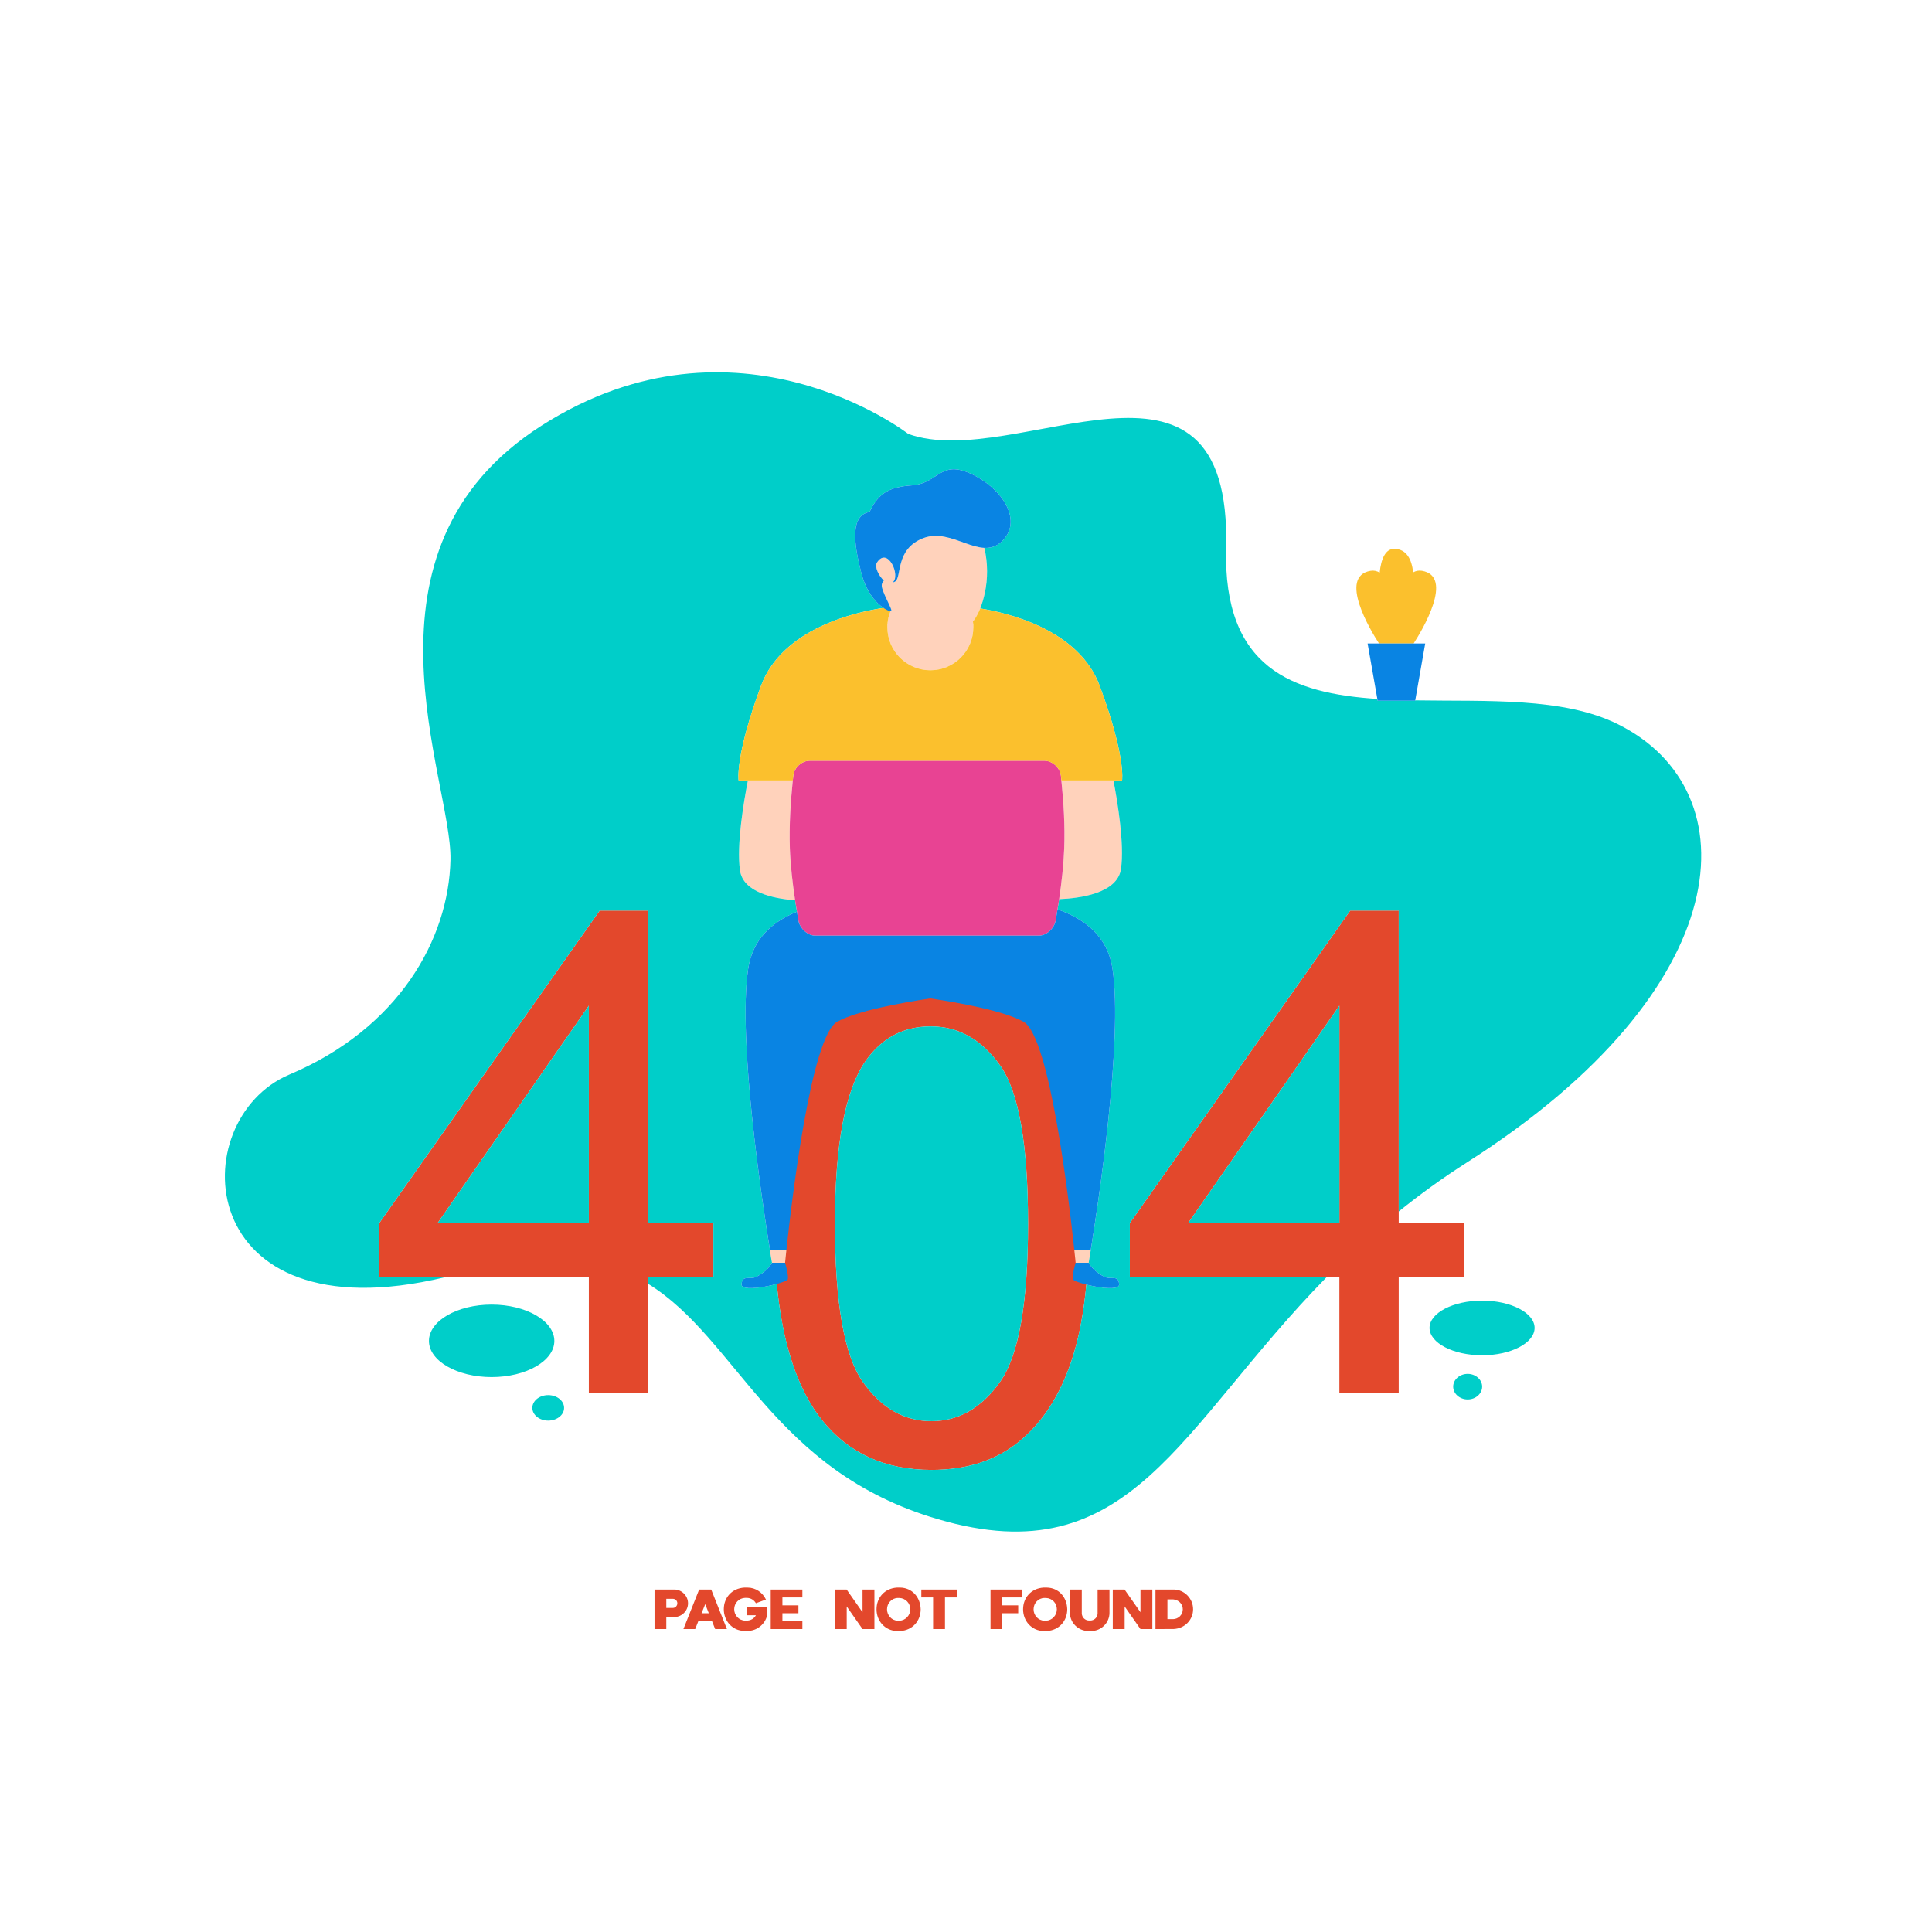 <?xml version="1.0" standalone="no"?>
<svg version="1.1" id="Layer_1" xmlns="http://www.w3.org/2000/svg" xmlns:xlink="http://www.w3.org/1999/xlink" x="0px" y="0px" viewBox="0 0 595.28 595.28" enable-background="new 0 0 595.28 595.28" xml:space="preserve">
<path id="color_x5F_6" fill="#E3482C" d="M219.814,376.853h-20.098V280.56h-14.939l-67.918,96.293v16.725h64.573v35.603h18.283
	v-35.603h20.098L219.814,376.853L219.814,376.853z M181.433,376.853L181.433,376.853h-46.602l46.602-66.982V376.853z
	 M314.066,444.119L314.066,444.119c7.143-5.839,12.501-14.117,16.072-24.832c3.6-10.715,5.386-24.775,5.386-42.208
	c0-14.74-1.106-26.447-3.345-35.122c-2.239-8.702-5.301-16.072-9.241-22.11c-3.912-6.038-8.901-10.687-14.91-13.89
	c-6.038-3.203-13.039-4.819-21.033-4.819c-10.828,0-19.814,2.92-26.929,8.731c-7.143,5.811-12.529,14.06-16.158,24.774
	c-3.628,10.715-5.414,24.86-5.414,42.435c0,27.893,4.904,48.047,14.712,60.406c8.192,10.261,19.446,15.42,33.789,15.42
	C297.909,452.906,306.923,449.986,314.066,444.119L314.066,444.119z M265.849,425.779L265.849,425.779
	c-5.726-8.079-8.589-24.321-8.589-48.699c0-24.407,3.146-41.131,9.439-50.173c5.017-7.115,11.707-10.658,20.098-10.658
	c8.532,0,15.647,4.025,21.373,12.075c5.726,8.022,8.589,24.293,8.589,48.756c0,24.321-2.863,40.535-8.589,48.642
	c-5.726,8.107-12.784,12.161-21.175,12.161C278.605,437.882,271.546,433.857,265.849,425.779L265.849,425.779z M430.967,376.853
	L430.967,376.853V280.56h-14.939l-67.918,96.293v16.725h64.573v35.603h18.283v-35.603h20.098v-16.725H430.967z M412.683,376.853
	L412.683,376.853h-46.602l46.602-66.982V376.853z M211.991,494.009L211.991,494.009c0-2.325-1.899-4.195-4.139-4.252h-6.18v12.188
	h3.628v-3.685h2.551C210.205,498.119,211.991,496.248,211.991,494.009L211.991,494.009z M207.342,495.426L207.342,495.426h-2.041
	v-2.807h2.041c0.794,0.028,1.361,0.624,1.361,1.39C208.702,494.773,208.079,495.426,207.342,495.426L207.342,495.426z
	 M215.42,489.757L215.42,489.757l-4.847,12.188h3.628l0.964-2.438h4.224l0.964,2.438h3.628l-4.847-12.188H215.42z M216.157,497.07
	L216.157,497.07l1.134-2.807l1.106,2.807H216.157z M230.189,495.256L230.189,495.256h6.18v2.438
	c-0.624,2.75-3.118,4.819-6.038,4.819h-0.992c-3.657-0.057-6.321-3.033-6.321-6.69c0-3.543,2.466-6.435,6.321-6.661h0.992
	c2.523,0,4.649,1.531,5.669,3.686l-3.09,1.134c-0.567-0.992-1.616-1.645-2.835-1.645h-0.51c-1.843,0.057-3.345,1.588-3.345,3.486
	c0,1.814,1.389,3.459,3.345,3.516h0.51c1.219,0,2.268-0.624,2.835-1.645h-2.721L230.189,495.256L230.189,495.256z M237.474,489.757
	L237.474,489.757h9.751v2.438h-6.151v2.438h4.932v2.438h-4.932v2.409h6.151v2.466h-9.751V489.757z M265.764,489.757L265.764,489.757
	h3.657v12.188h-3.657l-4.876-6.973v6.973h-3.657v-12.188h3.628l4.904,7.001v-7.001H265.764z M277.357,489.161L277.357,489.161
	h-0.964c-3.855,0.227-6.321,3.146-6.321,6.689c0,3.657,2.693,6.634,6.321,6.69h0.964c3.855-0.198,6.321-3.175,6.321-6.69
	C283.594,492.166,281.071,489.218,277.357,489.161L277.357,489.161z M277.131,499.366L277.131,499.366h-0.51
	c-1.928-0.057-3.316-1.701-3.316-3.516c0-1.898,1.474-3.458,3.316-3.486h0.51c1.928,0.085,3.345,1.645,3.345,3.486
	C280.476,497.75,278.973,499.31,277.131,499.366L277.131,499.366z M283.877,489.757L283.877,489.757h10.913v2.438h-3.628v9.751
	h-3.657v-9.751h-3.628V489.757z M305.194,489.757L305.194,489.757h9.751v2.438h-6.123v2.438h4.904v2.438h-4.904v4.875h-3.628
	L305.194,489.757L305.194,489.757z M322.513,489.161L322.513,489.161h-0.964c-3.855,0.227-6.321,3.146-6.321,6.689
	c0,3.657,2.693,6.634,6.321,6.69h0.964c3.855-0.198,6.321-3.175,6.321-6.69C328.75,492.166,326.255,489.218,322.513,489.161
	L322.513,489.161z M322.287,499.366L322.287,499.366h-0.51c-1.928-0.057-3.317-1.701-3.317-3.516c0-1.898,1.474-3.458,3.317-3.486
	h0.51c1.956,0.085,3.345,1.645,3.345,3.486C325.631,497.75,324.129,499.31,322.287,499.366L322.287,499.366z M338.189,489.757
	L338.189,489.757h3.657v7.199c0,3.062-2.551,5.585-5.641,5.585h-0.935c-3.061-0.057-5.584-2.523-5.613-5.613v-7.171h3.657v7.398
	c0.057,1.19,1.02,2.154,2.239,2.154h0.397c1.191,0,2.211-0.964,2.239-2.154L338.189,489.757L338.189,489.757z M351.398,489.757
	L351.398,489.757h3.657v12.188h-3.657l-4.876-6.973v6.973h-3.657v-12.188h3.628l4.904,7.001v-7.001H351.398z M361.688,489.757
	L361.688,489.757h-5.669v12.188l5.669-0.028c3.402-0.17,5.924-2.863,5.924-6.066C367.613,492.506,364.92,489.813,361.688,489.757
	L361.688,489.757z M361.433,498.884L361.433,498.884h-1.729v-6.094h1.729c1.757,0.142,3.005,1.445,3.005,3.061
	C364.438,497.552,363.077,498.855,361.433,498.884L361.433,498.884z"></path>
<path id="color_x5F_5" fill="#FFD2BB" d="M299.779,191.722v0.057l0.057,0.029v0.057v0.057v0.028v0.057v0.057v0.028v0.057v0.085
	h0.057v0.114v0.085v0.057v0.057v0.028v0.057v0.057v0.085v0.085v0.113v0.085v0.057v0.085v0.085c0,7.313-5.924,13.238-13.238,13.238
	c-7.314,0-13.238-5.924-13.238-13.238v-0.085v-0.085v-0.057v-0.085v-0.113v-0.085v-0.085v-0.057v-0.057v-0.028v-0.057v-0.057v-0.085
	v-0.114h0.057v-0.085v-0.057v-0.028v-0.057v-0.057v-0.028v-0.057v-0.057v-0.029l0.057-0.057v-0.057v-0.085v-0.057v-0.028v-0.057
	v-0.057l0.028-0.028v-0.057v-0.057v-0.028v-0.057v-0.057l0.057-0.028v-0.057v-0.057v-0.085l0.057-0.085v-0.114v-0.085l0.028-0.085
	v-0.113v-0.028l0.057-0.057v-0.057v-0.028v-0.057l0.057-0.085v-0.113l0.028-0.085v-0.085l0.057-0.113l0.057-0.085v-0.113
	l0.028-0.085v-0.085h0.057v-0.113l0.113-0.17v-0.113l0.028-0.028v-0.057c0.057-0.085,0.057-0.198,0.113-0.284l0.028-0.057v-0.028
	l0.057-0.113v-0.007c0.084,0.013,0.152,0.016,0.199,0.007c0.737-0.17-3.175-6.378-2.891-8.192c0.085-0.482,0.312-0.907,0.652-1.276
	c-1.616-1.474-2.976-4.28-2.126-5.556c3.317-5.103,7.398,4.167,4.819,6.123c0.198,0,0.425-0.085,0.709-0.227
	c2.239-1.248-0.085-10.063,8.787-13.437c6.631-2.5,13.151,2.742,18.744,3.017c1.157,4.757,1.081,9.635,0.161,13.906
	c-0.368,1.729-0.85,3.317-1.417,4.762c-0.624,1.531-1.361,2.892-2.239,4.054v0.057v0.085V191.722z M336.063,385.243h-5.044h-0.002
	c0.283,2.409,0.397,3.827,0.397,3.827h0.001h4.024C335.439,389.07,335.666,387.653,336.063,385.243z M237.247,385.243
	c0.283,2.324,0.624,3.827,0.624,3.827h4.025c0,0,0.142-1.332,0.397-3.827H237.247z M244.986,277.385
	c-0.794-5.329-1.418-10.687-1.616-16.016c-0.227-7.001,0.198-13.946,0.907-20.919h-13.833c-1.247,6.349-3.572,19.956-2.438,27.751
	C228.97,275.004,238.523,276.903,244.986,277.385z M327.02,240.449c0.709,6.974,1.134,13.919,0.878,20.92
	c-0.198,5.216-0.794,10.432-1.559,15.676c6.236-0.255,17.972-1.729,19.049-9.326c1.106-7.597-1.077-20.778-2.324-27.27H327.02z"></path>
<path id="color_x5F_4" fill="#00CEC9" d="M173.808,433.8c0,2.155-2.183,3.912-4.904,3.912c-2.693,0-4.876-1.757-4.876-3.912
	c0-2.182,2.183-3.94,4.876-3.94C171.625,429.86,173.808,431.617,173.808,433.8z M412.683,376.853v-66.982l-46.602,66.982H412.683z
	 M170.803,413.165c0-6.151-8.674-11.197-19.332-11.197c-10.63,0-19.304,5.045-19.304,11.197c0,6.15,8.674,11.14,19.304,11.14
	C162.129,424.305,170.803,419.316,170.803,413.165z M181.433,376.853v-66.982l-46.602,66.982H181.433z M452.227,423.313
	c-2.466,0-4.479,1.757-4.479,3.94c0,2.183,2.013,3.94,4.479,3.94c2.409,0,4.45-1.758,4.45-3.94S454.636,423.313,452.227,423.313z
	 M286.656,206.522C286.656,206.522,286.656,206.522,286.656,206.522c7.315,0,13.239-5.925,13.239-13.238v-0.085v-0.085v-0.057
	v-0.085v-0.113v-0.085v-0.085v-0.057v-0.057v-0.028v-0.057v-0.057v-0.085v-0.114h-0.001v0.114v0.085v0.057v0.057v0.028v0.057v0.057
	v0.085v0.085v0.113v0.085v0.057v0.085v0.085C299.893,200.597,293.969,206.522,286.656,206.522z M451.972,358.173
	c-7.627,4.866-14.586,9.936-21.005,15.112V280.56h-14.939l-67.918,96.293v16.725h60.582
	c-45.509,46.413-60.195,92.005-119.741,74.494c-50.988-14.963-61.579-55.366-89.237-72.498v-1.996h20.098l0.001-16.725h-20.098
	V280.56h-14.939l-67.918,96.293v16.725h20.098c-77.921,18.576-80.636-48.586-47.82-62.476
	c33.591-14.173,49.153-41.613,49.663-66.217c0.482-24.605-32.145-95.358,28.063-133.739c60.207-38.41,112.988,2.551,112.988,2.551
	c33.137,11.99,99.78-36.227,97.937,35.263c-0.935,36.836,20.226,44.659,46.591,46.393l0.096,0.548h1.502h8.504h1.559l0.019-0.111
	c21.918,0.361,45.591-1.043,62.485,7.369C539.676,243.625,536.189,304.513,451.972,358.173z M338.841,211.337
	c-6.35-17.291-28.176-22.479-36.822-23.868c-0.624,1.531-1.361,2.892-2.239,4.054v0.057v0.085v0.057v0.057l0.057,0.029v0.057v0.057
	v0.028v0.057v0.057v0.028v0.057v0.085h-0.001v-0.085v-0.057v-0.028v-0.057v-0.057v-0.028v-0.057v-0.057l-0.057-0.029v-0.057v-0.057
	v-0.085v-0.057c0.878-1.162,1.615-2.523,2.239-4.054c0.567-1.445,1.049-3.033,1.417-4.762c0.92-4.271,0.996-9.149-0.161-13.906
	c1.89,0.093,3.675-0.379,5.322-1.912c6.605-6.123,0.709-16.044-9.128-20.778c-9.836-4.677-10.205,2.807-18.397,3.43
	c-7.512,0.51-10.488,2.693-13.153,8.192c-5.783,1.077-5.017,9.014-2.608,18.539c1.556,6.26,4.702,9.543,6.914,11.036
	c-7.907,1.162-31.14,6.077-37.754,24.028c-8.079,21.771-6.888,29.112-6.888,29.112h2.863h13.831c0,0,0,0.001,0,0.001h-13.832
	c-1.247,6.349-3.572,19.956-2.438,27.751c0.964,6.803,10.516,8.702,16.979,9.184c0.17,1.19,0.368,2.352,0.567,3.514c0,0,0,0,0,0
	c-7.852,3.231-13.662,8.589-15.023,17.575c-3.288,21.883,4.394,72.454,6.718,86.769c0.283,2.324,0.624,3.827,0.624,3.827h-0.001
	c0,0-1.219,2.579-4.932,4.365c-1.899,0.964-4.308-0.765-4.45,2.325c-0.058,1.97,6.606,1.028,10.844-0.149
	c1.775,18.471,6.394,32.446,13.874,41.873c8.192,10.261,19.446,15.42,33.789,15.42c10.914,0.002,19.928-2.918,27.071-8.785
	c7.143-5.839,12.501-14.117,16.072-24.832c2.206-6.566,3.728-14.395,4.578-23.481c4.23,1.078,10.162,1.813,10.107-0.046
	c-0.143-3.09-2.552-1.361-4.451-2.325c-3.713-1.786-4.932-4.365-4.932-4.365h-0.001c0,0,0.227-1.417,0.624-3.827
	c2.324-14.315,10.006-64.885,6.718-86.769c-1.474-9.694-8.135-15.194-16.951-18.284c0.17-1.048,0.368-2.096,0.51-3.145
	c6.236-0.255,17.971-1.729,19.048-9.326c1.106-7.597-1.077-20.778-2.324-27.27H327.02c0,0,0-0.001,0-0.001
	c-0.028-0.425-0.057-0.878-0.113-1.304c-0.212-1.999-1.605-3.678-3.34-4.392c1.736,0.714,3.13,2.394,3.342,4.393
	c0.057,0.425,0.085,0.879,0.113,1.304h16.044h2.665C345.729,240.449,346.92,233.108,338.841,211.337z M286.797,316.249
	c-8.391,0-15.081,3.543-20.098,10.658c-6.293,9.042-9.439,25.766-9.439,50.173c0,24.378,2.863,40.62,8.589,48.699
	c5.697,8.078,12.756,12.103,21.146,12.104c8.391,0,15.449-4.054,21.175-12.161s8.589-24.321,8.589-48.642
	c0-24.463-2.863-40.734-8.589-48.756C302.444,320.274,295.329,316.249,286.797,316.249z M456.677,400.748
	c-8.929,0-16.214,3.798-16.214,8.391c0,4.649,7.285,8.447,16.214,8.447c8.901,0,16.158-3.798,16.158-8.447
	C472.835,404.547,465.578,400.748,456.677,400.748z"></path>
<path id="color_x5F_3" fill="#E84393" d="M251.25,288.298c1.134,0,2.296,0,3.43,0c10.318,0,20.636,0,30.926,0
	c10.998,0,22.025,0,33.024,0c0.454,0,0.935,0,1.389,0c2.324,0,4.791-2.098,5.272-4.734c0.198-1.134,0.368-2.268,0.539-3.374
	c0.17-1.048,0.368-2.097,0.51-3.146c0.765-5.244,1.361-10.46,1.559-15.676c0.255-7.001-0.17-13.946-0.879-20.92
	c-0.028-0.425-0.057-0.878-0.113-1.304c-0.283-2.665-2.665-4.762-5.159-4.762c-12.047,0-24.094,0-36.142,0
	c-11.991,0-24.066,0-36.057,0c-2.523,0-4.904,2.098-5.131,4.762c-0.057,0.425-0.085,0.879-0.142,1.304
	c-0.709,6.974-1.134,13.918-0.907,20.92c0.198,5.329,0.822,10.687,1.616,16.016c0.17,1.19,0.368,2.353,0.567,3.515
	c0.142,0.878,0.283,1.757,0.425,2.665C246.46,286.201,248.926,288.298,251.25,288.298L251.25,288.298z"></path>
<path id="color_x5F_2" fill="#FBC02D" d="M435.559,198.27h-3.402h-0.283h-3.317h-0.113h-3.543
	c-2.665-4.082-12.614-20.693-2.608-22.394c1.077-0.17,2.013,0.057,2.806,0.567c0.425-4.139,1.729-7.427,4.62-7.342
	c3.657,0.142,5.244,3.175,5.698,7.256c0.794-0.454,1.672-0.652,2.721-0.482C448.117,177.577,438.224,194.188,435.559,198.27
	L435.559,198.27z M338.841,211.337L338.841,211.337c-6.35-17.291-28.176-22.479-36.822-23.868c-0.624,1.531-1.361,2.892-2.239,4.054
	l0,0v0.057v0.085v0.057v0.057l0.057,0.029v0.057v0.057v0.028v0.057v0.057v0.028v0.057v0.085h0.057v0.114v0.085v0.057v0.057v0.028
	v0.057v0.057v0.085v0.085v0.113v0.085v0.057v0.085v0.085c0,7.313-5.924,13.238-13.238,13.238s-13.238-5.924-13.238-13.238v-0.085
	v-0.085v-0.057v-0.085v-0.113v-0.085v-0.085v-0.057v-0.057v-0.028v-0.057v-0.057v-0.085v-0.114h0.057v-0.085v-0.057v-0.028v-0.057
	v-0.057v-0.028v-0.057v-0.057v-0.029l0.057-0.057v-0.057v-0.085v-0.057v-0.028v-0.057v-0.057l0.028-0.028v-0.057v-0.057v-0.028
	v-0.057v-0.057l0.057-0.028v-0.057v-0.057v-0.085l0.057-0.085v-0.114v-0.085l0.028-0.085v-0.113v-0.028l0.057-0.057v-0.057v-0.028
	v-0.057l0.057-0.085v-0.113l0.028-0.085v-0.085l0.057-0.113l0.057-0.085v-0.113l0.028-0.085v-0.085h0.057v-0.113l0.113-0.17v-0.113
	l0.028-0.028v-0.057c0.057-0.085,0.057-0.198,0.113-0.284l0.028-0.057v-0.028l0.057-0.113v-0.028v-0.057l0.057-0.057v-0.028
	c-0.397-0.312-0.765-0.652-1.134-1.021c-6.605,0.85-31.89,5.329-38.835,24.179c-8.079,21.771-6.888,29.112-6.888,29.112h2.863
	h13.833c0.057-0.425,0.085-0.878,0.142-1.304c0.227-2.665,2.608-4.762,5.131-4.762c11.991,0,24.066,0,36.057,0
	c12.047,0,24.094,0,36.142,0c2.495,0,4.876,2.098,5.159,4.762c0.057,0.425,0.085,0.879,0.113,1.304h16.044h2.665
	C345.729,240.449,346.92,233.108,338.841,211.337L338.841,211.337z"></path>
<path id="color_x5F_1" fill="#0984E3" d="M241.896,389.07c0,0,1.134,3.798,0.85,5.046c-0.227,1.219-14.343,4.507-14.258,1.644
	c0.142-3.09,2.551-1.361,4.45-2.325c3.713-1.786,4.932-4.365,4.932-4.365H241.896z M340.372,393.435
	c-3.713-1.786-4.932-4.365-4.932-4.365h-4.025c0,0-1.134,3.798-0.85,5.046c0.227,1.219,14.343,4.507,14.258,1.644
	C344.68,392.67,342.271,394.399,340.372,393.435z M336.063,385.243c2.324-14.315,10.006-64.885,6.718-86.769
	c-1.474-9.694-8.135-15.194-16.951-18.284c-0.17,1.106-0.34,2.24-0.539,3.374c-0.482,2.636-2.948,4.734-5.272,4.734
	c-0.454,0-0.935,0-1.389,0c-10.998,0-22.025,0-33.024,0c-10.29,0-20.608,0-30.926,0c-1.134,0-2.296,0-3.43,0
	c-2.324,0-4.791-2.098-5.272-4.734c-0.142-0.907-0.283-1.786-0.425-2.665c-7.852,3.231-13.663,8.589-15.024,17.575
	c-3.288,21.883,4.394,72.454,6.718,86.769h5.046c1.559-14.599,7.54-65.991,15.676-70.441c6.123-3.374,19.814-5.839,28.687-7.172
	c8.872,1.333,22.564,3.798,28.687,7.172c8.135,4.45,14.117,55.842,15.676,70.441L336.063,385.243L336.063,385.243z M274.58,188.349
	c0.737-0.17-3.175-6.378-2.891-8.192c0.085-0.482,0.312-0.907,0.652-1.276c-1.616-1.474-2.976-4.28-2.126-5.556
	c3.317-5.103,7.398,4.167,4.819,6.123c0.198,0,0.425-0.085,0.709-0.227c2.239-1.248-0.085-10.063,8.787-13.437
	c8.872-3.345,17.546,7.172,24.066,1.105c6.605-6.123,0.709-16.044-9.128-20.778c-9.836-4.677-10.205,2.807-18.397,3.43
	c-7.512,0.51-10.488,2.693-13.153,8.192c-5.783,1.077-5.017,9.014-2.608,18.539C267.691,185.854,273.814,188.49,274.58,188.349z
	 M434.482,198.27h-8.504h-4.592l3.09,17.631h1.502h8.504h1.559l3.09-17.631H434.482z"></path>
</svg>